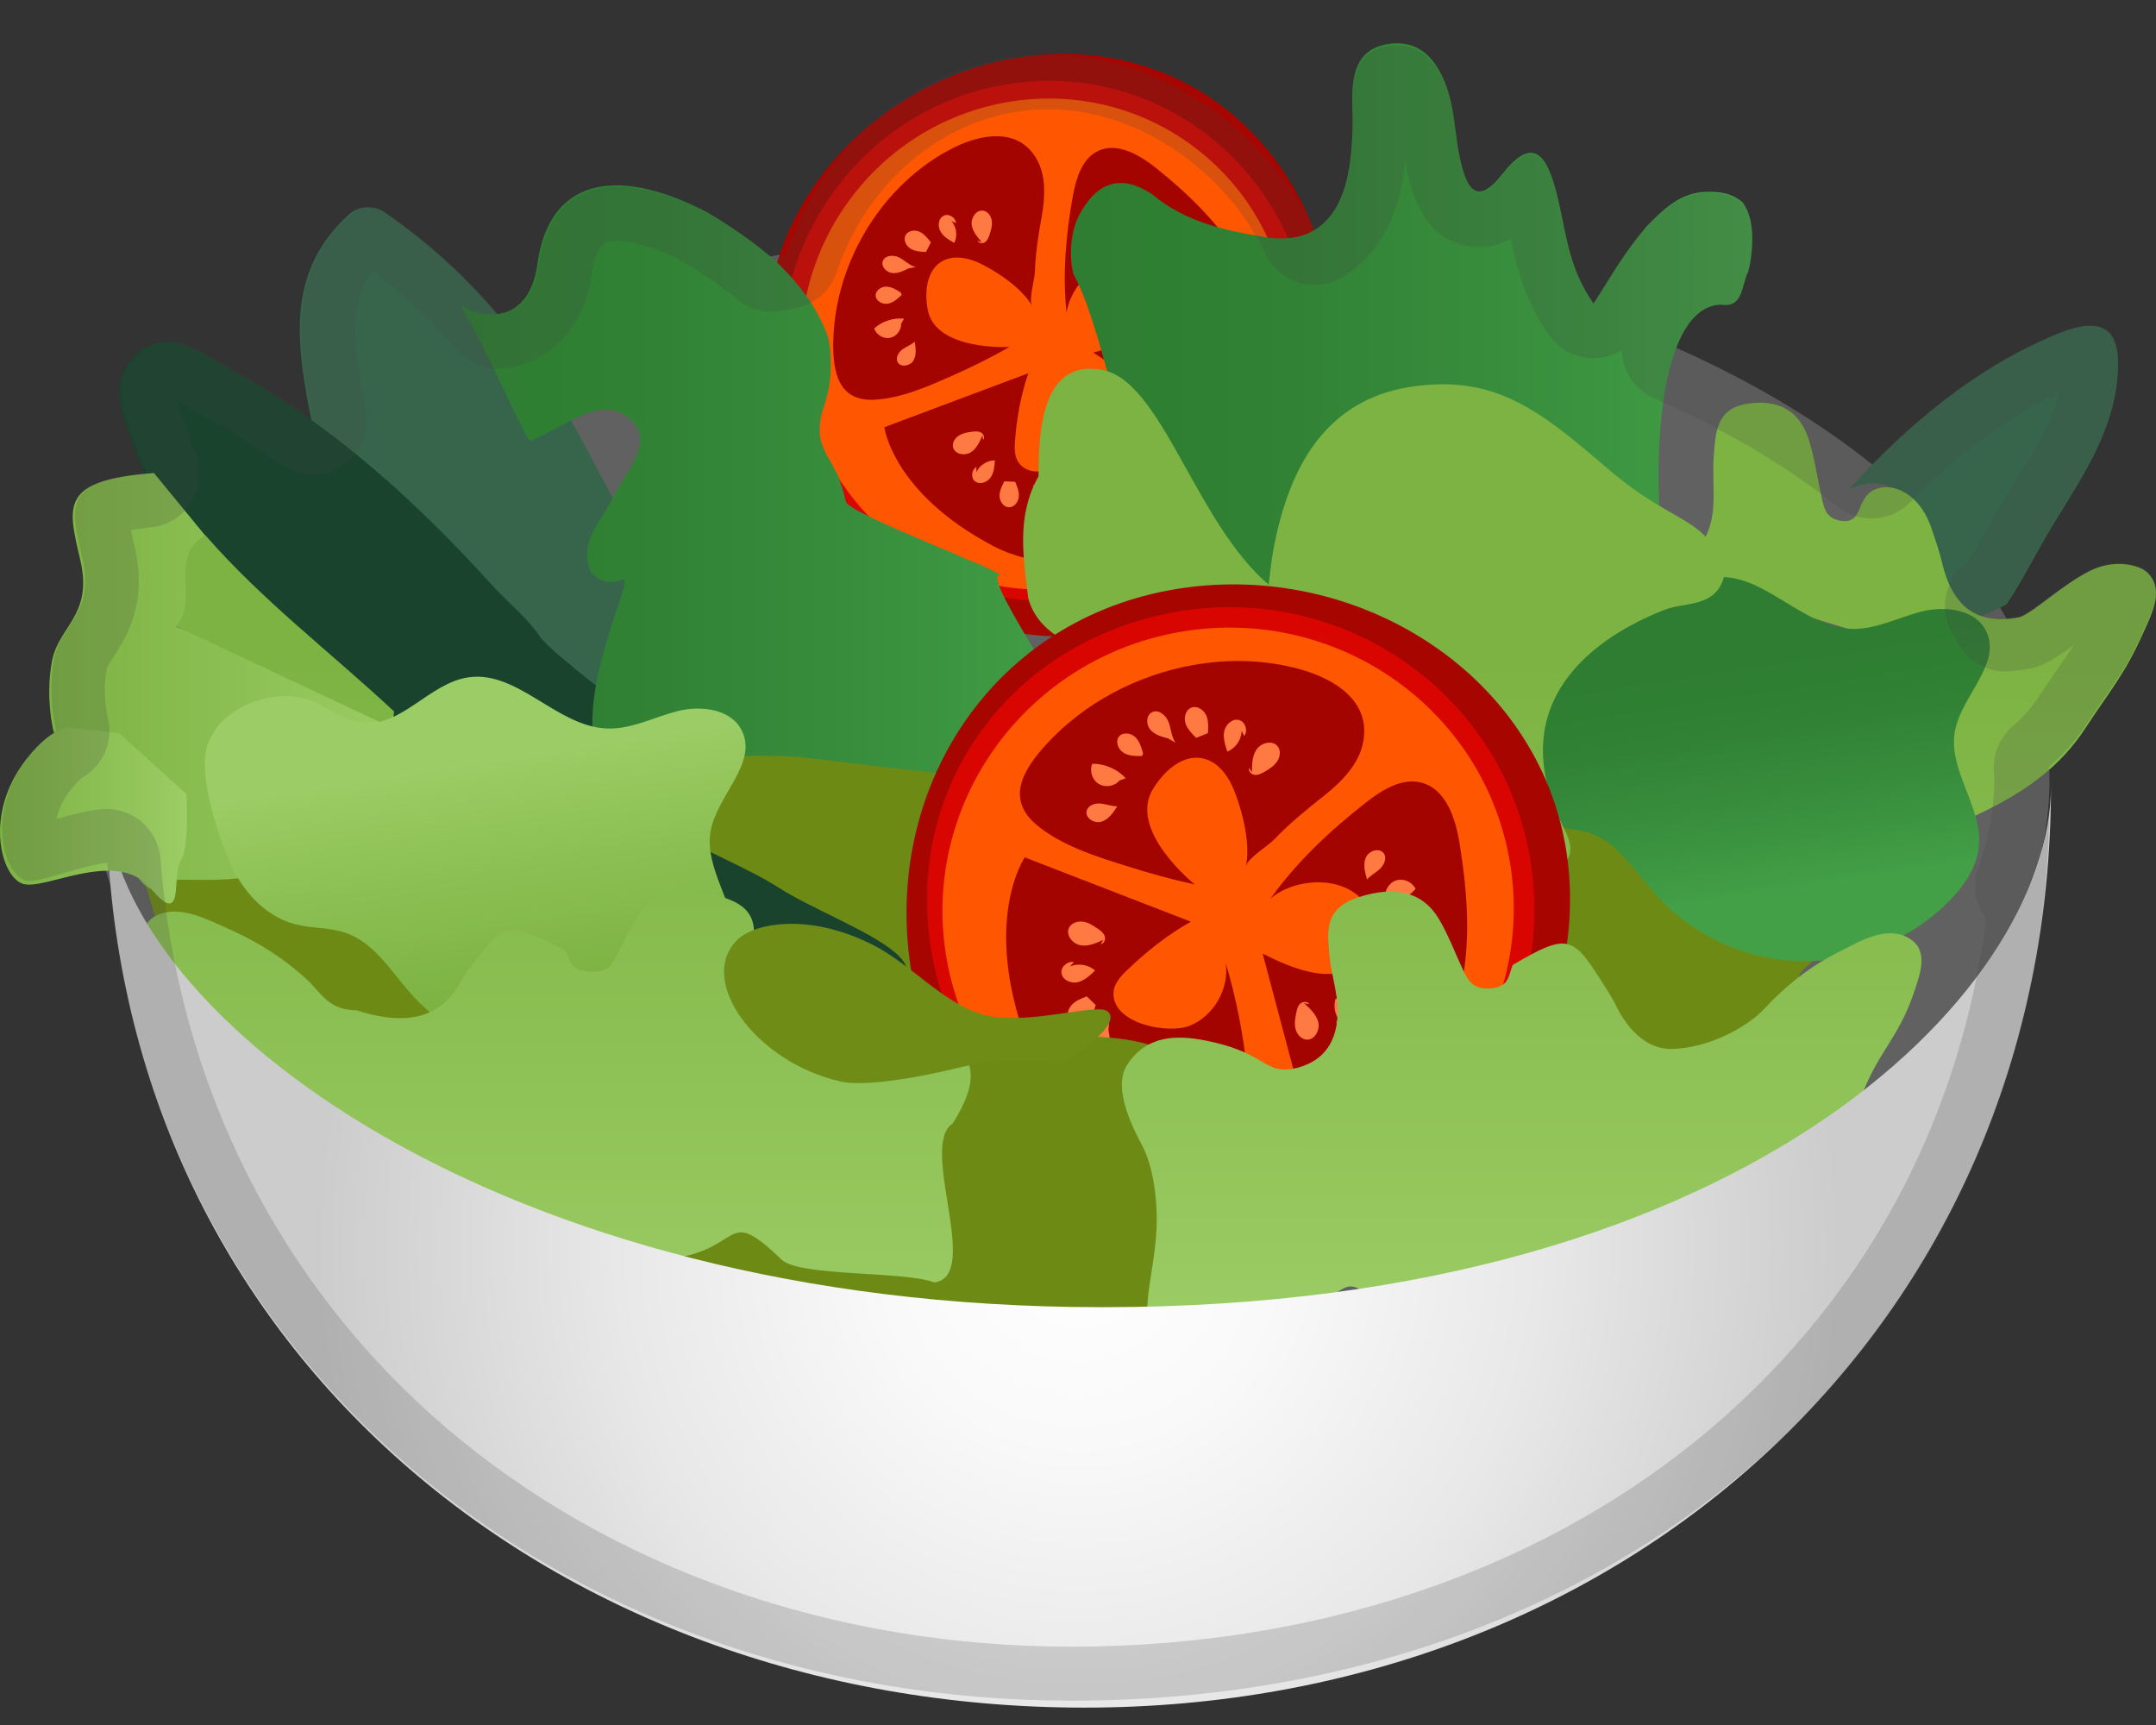 <svg width="50" height="40" viewBox="0 0 50 40" fill="none" xmlns="http://www.w3.org/2000/svg">
<rect x="0" y="0" width="50" height="40" fill="#333333" stroke="none"/>
<path d="M24.841 30.872C37.37 30.872 47.528 25.155 47.528 18.102C47.528 11.049 37.37 5.332 24.841 5.332C12.312 5.332 2.154 11.049 2.154 18.102C2.154 25.155 12.312 30.872 24.841 30.872Z" fill="#616161"/>
<path d="M15.681 14.184C15.655 14.159 15.634 14.129 15.618 14.1C14.954 12.89 14.273 11.688 13.638 10.469C12.542 8.372 11.13 6.448 8.92 4.923C8.68 4.754 8.306 4.775 8.1 4.965C6.84 6.108 6.848 7.461 7.058 8.843C7.298 10.427 7.814 11.961 8.424 13.478C8.495 13.659 10.058 16.819 10.13 16.982C10.344 17.47 10.613 17.02 11.008 17.407C11.714 18.087 11.071 17.092 11.823 17.747C11.941 17.852 12.117 17.898 12.298 17.89C13.647 17.819 14.966 18.104 16.307 18.142C16.441 18.146 16.576 18.113 16.677 18.05C17.294 17.65 16.794 17.134 16.773 16.663C16.571 15.793 16.378 14.919 15.681 14.184V14.184Z" fill="#37654B"/>
<path d="M29.64 12.133C27.417 15.016 23.572 15.793 20.286 13.091C17.512 10.809 16.874 6.897 19.097 4.015C21.32 1.132 25.538 0.3 28.383 2.494C31.228 4.683 31.862 9.251 29.64 12.133V12.133Z" fill="#A60500"/>
<path d="M29.127 11.652C27.055 14.337 23.105 14.669 20.458 12.627C17.811 10.585 17.387 6.971 19.454 4.286C21.521 1.601 25.349 1.08 27.992 3.122C30.636 5.164 31.194 8.967 29.127 11.652V11.652Z" fill="#D90500"/>
<path d="M28.718 11.425C30.648 8.922 30.211 5.35 27.743 3.447C25.274 1.544 21.709 2.03 19.779 4.534C17.849 7.037 18.285 10.609 20.754 12.512C23.222 14.415 26.788 13.929 28.718 11.425Z" fill="#FE5601"/>
<path d="M20.458 4.798C19.761 5.689 19.345 6.806 19.324 7.92C19.311 8.622 19.441 9.307 20.269 9.269C20.908 9.239 21.559 8.945 22.135 8.689C22.568 8.496 23 8.281 23.412 8.046C23.412 8.046 21.681 8.143 21.513 7.172C21.345 6.201 21.912 5.672 22.816 6.151C23.715 6.63 23.933 7.092 23.933 7.092C23.854 6.924 23.996 6.491 24 6.302C24.017 5.857 24.08 5.449 24.16 5.012C24.24 4.558 24.265 4.058 24.026 3.663C23.589 2.941 22.732 3.117 22.101 3.432C21.462 3.756 20.904 4.231 20.458 4.798V4.798Z" fill="#A40400"/>
<path d="M29.014 6.542C28.955 6.399 28.887 6.256 28.816 6.122C28.341 5.252 27.614 4.546 26.845 3.924C26.446 3.6 25.908 3.277 25.45 3.508C25.089 3.689 24.959 4.134 24.883 4.529C24.723 5.411 24.635 6.365 24.736 7.256C24.82 6.58 25.597 5.84 26.316 6.092C26.627 6.201 26.866 6.496 26.904 6.819C27.013 7.676 25.992 8.004 25.354 8.176C26.017 8.613 26.681 9.05 27.349 9.492C27.635 9.681 27.955 9.874 28.291 9.832C28.711 9.782 29.001 9.382 29.144 8.983C29.425 8.202 29.333 7.319 29.014 6.542V6.542Z" fill="#A40400"/>
<path d="M23.03 12.659C24.879 13.634 27.333 12.545 27.623 11.638C27.795 11.096 27.03 10.457 26.694 10.15C26.148 9.65 25.547 9.196 24.916 8.806C25.316 9.138 25.45 9.755 25.219 10.226C25.013 10.646 24.03 11.243 23.635 10.743C23.526 10.604 23.526 10.415 23.538 10.239C23.576 9.705 23.673 9.163 23.849 8.654L20.509 9.906C20.509 9.911 20.702 11.432 23.03 12.659V12.659Z" fill="#A40400"/>
<path d="M22.769 5.616C22.664 5.494 22.551 5.364 22.534 5.204C22.517 5.045 22.643 4.86 22.803 4.885C22.912 4.902 22.984 5.011 23 5.116C23.017 5.226 22.984 5.335 22.95 5.436C22.929 5.503 22.904 5.57 22.849 5.612C22.794 5.654 22.698 5.646 22.668 5.583" fill="#FF7A42"/>
<path d="M22.172 5.174C22.16 5.044 22.004 4.943 21.887 5.002C21.761 5.06 21.74 5.245 21.811 5.367C21.878 5.489 22.009 5.565 22.131 5.632C22.21 5.472 22.185 5.266 22.067 5.128" fill="#FF7A42"/>
<path d="M21.588 5.62C21.513 5.524 21.433 5.423 21.324 5.373C21.21 5.322 21.059 5.347 21 5.457C20.945 5.566 21.013 5.705 21.118 5.768C21.223 5.831 21.353 5.839 21.475 5.843" fill="#FF7A42"/>
<path d="M21.236 6.191C21.093 6.158 20.988 6.04 20.857 5.973C20.727 5.906 20.53 5.914 20.475 6.048C20.425 6.175 20.551 6.313 20.685 6.33C20.82 6.347 20.95 6.284 21.067 6.225" fill="#FF7A42"/>
<path d="M20.891 6.785C20.79 6.718 20.681 6.651 20.559 6.647C20.437 6.642 20.307 6.731 20.307 6.853C20.311 6.979 20.462 7.063 20.588 7.042C20.715 7.021 20.815 6.928 20.912 6.84" fill="#FF7A42"/>
<path d="M20.967 7.389C20.719 7.364 20.458 7.448 20.273 7.616C20.32 7.763 20.483 7.86 20.635 7.835C20.786 7.809 20.904 7.658 20.899 7.507" fill="#FF7A42"/>
<path d="M21.231 7.906C21.151 7.99 21.034 8.028 20.937 8.095C20.84 8.163 20.765 8.289 20.815 8.394C20.883 8.528 21.105 8.49 21.181 8.364C21.256 8.238 21.24 8.074 21.214 7.927" fill="#FF7A42"/>
<path d="M22.782 10.1C22.719 10.247 22.648 10.406 22.509 10.491C22.37 10.575 22.152 10.537 22.105 10.381C22.076 10.276 22.139 10.163 22.232 10.104C22.324 10.045 22.433 10.024 22.542 10.011C22.61 10.003 22.685 9.995 22.748 10.028C22.811 10.062 22.845 10.15 22.799 10.2" fill="#FF7A42"/>
<path d="M22.643 10.827C22.53 10.894 22.509 11.079 22.61 11.159C22.719 11.247 22.891 11.188 22.971 11.075C23.051 10.961 23.064 10.814 23.072 10.676C22.891 10.676 22.719 10.785 22.643 10.949" fill="#FF7A42"/>
<path d="M23.29 11.162C23.236 11.271 23.177 11.385 23.181 11.507C23.185 11.629 23.273 11.759 23.395 11.763C23.517 11.767 23.614 11.645 23.627 11.524C23.639 11.402 23.589 11.284 23.542 11.171" fill="#FF7A42"/>
<path d="M23.963 11.238C23.992 11.381 23.933 11.528 23.929 11.675C23.925 11.822 24.013 11.999 24.16 11.986C24.295 11.978 24.366 11.806 24.324 11.675C24.282 11.545 24.169 11.457 24.064 11.373" fill="#FF7A42"/>
<path d="M24.643 11.298C24.627 11.42 24.614 11.546 24.66 11.655C24.711 11.765 24.845 11.849 24.954 11.794C25.068 11.735 25.076 11.563 25.005 11.458C24.933 11.353 24.807 11.302 24.686 11.252" fill="#FF7A42"/>
<path d="M25.16 10.969C25.244 11.205 25.429 11.402 25.66 11.499C25.774 11.394 25.791 11.205 25.703 11.079C25.614 10.953 25.429 10.911 25.291 10.982" fill="#FF7A42"/>
<path d="M25.513 10.513C25.623 10.55 25.707 10.639 25.812 10.698C25.917 10.756 26.06 10.773 26.131 10.681C26.223 10.563 26.093 10.378 25.946 10.361C25.799 10.345 25.66 10.433 25.538 10.517" fill="#FF7A42"/>
<path d="M26.627 8.365C26.786 8.365 26.959 8.365 27.093 8.458C27.223 8.55 27.278 8.769 27.156 8.87C27.072 8.937 26.942 8.924 26.849 8.865C26.757 8.807 26.698 8.71 26.639 8.617C26.606 8.559 26.568 8.491 26.572 8.424C26.576 8.357 26.648 8.285 26.711 8.306" fill="#FF7A42"/>
<path d="M27.354 8.205C27.459 8.285 27.635 8.23 27.673 8.104C27.711 7.97 27.585 7.835 27.45 7.806C27.312 7.776 27.173 7.827 27.043 7.873C27.11 8.037 27.282 8.154 27.463 8.159" fill="#FF7A42"/>
<path d="M27.404 7.479C27.526 7.487 27.652 7.492 27.765 7.441C27.875 7.391 27.959 7.256 27.917 7.143C27.871 7.029 27.719 6.987 27.606 7.025C27.488 7.063 27.4 7.156 27.316 7.244" fill="#FF7A42"/>
<path d="M27.206 6.831C27.328 6.747 27.484 6.743 27.618 6.688C27.753 6.634 27.879 6.482 27.812 6.352C27.749 6.234 27.564 6.234 27.463 6.323C27.362 6.411 27.324 6.55 27.291 6.68" fill="#FF7A42"/>
<path d="M26.988 6.184C27.106 6.151 27.228 6.113 27.312 6.025C27.396 5.936 27.417 5.777 27.32 5.701C27.223 5.621 27.059 5.68 26.992 5.789C26.925 5.898 26.925 6.033 26.929 6.163" fill="#FF7A42"/>
<path d="M26.484 5.839C26.669 5.671 26.774 5.419 26.77 5.171C26.627 5.112 26.446 5.171 26.366 5.302C26.286 5.432 26.32 5.621 26.438 5.718" fill="#FF7A42"/>
<path d="M25.921 5.702C25.912 5.584 25.959 5.47 25.971 5.357C25.984 5.239 25.942 5.101 25.828 5.071C25.686 5.033 25.568 5.227 25.61 5.37C25.656 5.512 25.791 5.605 25.917 5.681" fill="#FF7A42"/>
<path d="M22.24 22.956C22.093 21.885 13.071 15.573 12.529 14.771C12.247 14.35 11.836 14.018 11.483 13.645C9.701 11.678 7.76 9.884 5.415 8.606C4.738 8.236 3.923 7.543 3.175 8.199C2.411 8.871 2.923 9.8 3.192 10.59C3.625 11.871 4.474 12.926 5.18 14.056C5.138 14.792 5.886 15.031 6.133 15.582C7.373 17.04 11.382 22.981 13.063 23.935C14.348 23.276 21.025 23.75 22.24 22.956V22.956Z" fill="#19432D"/>
<path d="M10.684 7.085C11.336 8.198 12.214 10.253 12.298 10.219C13.117 9.9 13.928 9.127 14.605 9.715C15.214 10.244 14.521 10.904 14.248 11.48C13.975 12.06 13.386 12.572 13.71 13.266C13.89 13.501 14.189 13.543 14.437 13.438C14.853 13.261 12.512 17.497 14.655 18.388C16.462 19.14 21.799 21.384 24.282 20.783C25.412 20.51 24.862 17.232 25.034 17.207C25.454 17.144 22.753 13.396 23.173 13.341C23.438 13.308 19.668 11.917 19.618 11.631C19.563 11.421 19.513 11.211 19.42 11.005C19.29 10.728 19.093 10.471 19.025 10.173C18.996 9.976 19.009 9.782 19.055 9.589C19.16 9.286 19.244 8.98 19.261 8.664C19.273 8.391 19.265 8.122 19.21 7.849C19.168 7.694 19.009 7.303 18.735 6.912C18.454 6.505 18.055 6.097 17.815 5.904C17.202 5.4 16.508 4.975 16.311 4.878C14.248 3.836 12.735 4.173 12.466 6.105C12.306 7.311 11.483 7.513 10.684 7.085V7.085Z" fill="url(#paint0_linear_1029_1517)"/>
<path d="M42.897 11.325C43.771 11.002 44.187 11.346 44.284 12.233C44.322 12.556 44.473 12.863 44.574 13.178C45.015 14.531 45.305 14.653 46.536 14.01C46.918 13.439 47.233 12.796 47.595 12.199C48.234 11.149 48.948 10.128 49.095 8.867C49.238 7.644 48.818 7.287 47.696 7.749C45.809 8.531 44.271 9.825 42.897 11.325V11.325Z" fill="#37654B"/>
<path d="M44.88 19.439C45.208 19.01 47.208 18.649 48.347 16.909C48.96 15.972 49.276 15.644 49.729 14.623C49.927 14.182 50.192 13.644 49.792 13.27C49.612 13.102 49.036 12.947 48.452 13.245C47.797 13.581 47.225 14.152 46.851 14.308C45.788 14.527 45.258 14.001 45.032 13.022C44.973 12.77 44.885 12.522 44.8 12.27C44.439 11.173 43.46 11.077 43.208 11.619C43.086 11.82 43.082 12.131 42.699 12.077C42.355 12.03 42.3 11.791 42.246 11.535C42.149 11.102 42.09 10.656 41.96 10.232C41.746 9.509 41.233 9.245 40.498 9.366C39.8 9.484 39.787 10.039 39.745 10.556C39.712 10.963 39.762 11.379 39.729 11.787C39.67 12.48 39.334 12.972 38.615 13.131C37.464 12.774 38.178 12.615 37.077 12.089C35.43 12.014 35.005 12.648 35.489 14.459C36.052 15.237 36.808 15.783 37.67 16.191C38.258 16.018 38.497 15.468 38.884 15.081C39.758 14.207 39.993 13.657 41.758 14.241C43.443 14.8 44.565 14.846 44.847 16.72C44.939 17.304 44.527 18.926 44.88 19.439V19.439Z" fill="url(#paint1_linear_1029_1517)"/>
<path d="M38.813 14.119C38.233 12.031 38.228 7.119 39.905 7.064C40.439 7.152 40.38 6.606 40.544 6.295C40.611 6.03 40.641 5.757 40.636 5.48C40.628 5.194 40.577 4.925 40.418 4.698C40.161 4.471 39.863 4.438 39.556 4.45C38.981 4.463 38.573 4.85 38.178 5.261C37.619 5.925 37.409 6.345 36.955 7.039C36.35 6.165 36.333 5.404 36.102 4.492C35.871 3.572 35.543 3.148 34.85 4.026C34.232 4.816 34.005 4.358 33.854 3.652C33.749 3.16 33.737 2.631 33.594 2.156C33.371 1.425 32.951 0.9 32.186 1.022C31.472 1.135 31.337 1.715 31.362 2.429C31.379 2.854 31.367 3.286 31.316 3.707C31.157 5.039 30.493 5.69 29.329 5.497C28.421 5.345 27.492 5.156 26.715 4.501C26.017 4.043 25.454 4.194 25.03 4.98C24.967 5.097 24.925 5.224 24.891 5.358C24.82 5.69 24.816 6.022 24.891 6.358C25.706 7.724 26.686 13.598 27.635 14.85C28.24 15.653 28.514 15.565 28.791 14.544C28.879 14.22 29.308 14.17 29.417 13.85C30.27 11.358 32.455 10.573 34.014 12.602C34.329 13.01 34.522 13.565 35.094 13.615C35.993 13.644 36.876 13.775 37.737 14.081C38.086 14.199 38.447 14.388 38.813 14.119V14.119Z" fill="url(#paint2_linear_1029_1517)"/>
<path d="M3.491 23.737C4.81 22.464 2.276 19.691 3.596 18.417C4.054 18.438 7.024 20.392 7.436 20.443C11.495 20.93 16.475 24.166 19.832 23.271C22.845 22.464 19.424 21.464 18.063 20.585C16.702 19.707 13.802 18.922 15.403 17.867C16.29 17.51 17.777 17.447 19.017 17.606C26.711 18.602 35.186 18.812 43.548 19.148C45.326 19.472 44.939 19.917 44.687 20.354C44.426 20.674 44.162 20.997 43.712 21.304C43.057 21.724 42.082 22.119 41.75 22.569C41.603 22.867 41.666 23.161 41.897 23.46C42.426 23.922 42.842 24.388 42.926 24.867C42.998 25.283 42.943 25.695 42.666 26.107C42.258 26.594 41.632 27.061 40.834 27.519C39.187 28.107 38.233 28.838 35.279 29.158C33.01 29.174 31.665 29.603 29.942 29.872C19.715 31.456 11.054 30.611 9.722 27.67C8.894 25.825 7.453 23.086 3.491 23.737V23.737Z" fill="#6D8B14"/>
<path d="M36.065 13.935C36.472 14.095 36.829 14.401 37.266 14.452C38.166 14.548 38.817 13.532 39.708 13.397C40.859 13.221 41.767 14.54 42.935 14.582C43.498 14.603 44.023 14.317 44.569 14.179C45.116 14.044 45.817 14.128 46.061 14.637C46.427 15.389 45.494 16.124 45.338 16.948C45.166 17.851 45.977 18.704 45.893 19.62C45.847 20.12 45.536 20.561 45.183 20.915C44.284 21.814 43.006 22.322 41.737 22.288C40.468 22.255 39.22 21.675 38.376 20.721C37.922 20.209 37.539 19.561 36.897 19.33C36.514 19.192 36.09 19.221 35.695 19.12C34.993 18.935 34.459 18.33 34.174 17.662C33.905 17.032 33.455 15.691 33.657 15.002C33.926 14.078 35.233 13.603 36.065 13.935V13.935Z" fill="url(#paint3_linear_1029_1517)"/>
<path d="M1.209 15.314C0.974 16.52 1.402 17.961 1.806 17.789C2.154 17.637 3.188 21.377 3.738 20.474C3.869 20.259 5.747 20.642 6.386 20.045C6.89 19.57 6.197 18.188 6.205 17.469C6.213 17.032 9.894 17.642 9.281 16.94C8.865 16.461 4.075 14.528 4.079 14.528C4.932 14.028 4.482 13.103 4.76 12.418C4.365 11.935 3.965 11.452 3.57 10.969C1.364 11.137 1.574 11.733 1.864 12.998C2.159 14.259 1.369 14.515 1.209 15.314V15.314Z" fill="url(#paint4_linear_1029_1517)"/>
<path d="M9.104 16.883C9.117 16.753 9.125 16.627 9.138 16.497C7.68 15.135 6.079 13.925 4.764 12.412C3.886 12.904 4.633 13.925 4.083 14.521C5.755 15.307 7.428 16.093 9.104 16.883V16.883Z" fill="url(#paint5_linear_1029_1517)"/>
<path d="M25.564 8.578C24.181 8.322 24.085 9.927 24.085 11.045C23.572 11.948 23.727 12.91 23.845 13.864C23.942 14.242 24.181 14.524 24.492 14.738C25.774 15.621 26.665 16.852 27.543 18.1C29.69 18.104 34.106 20.05 36.258 20.05C36.552 19.747 36.38 19.436 36.241 19.15C34.926 16.491 36.665 14.902 38.598 14.142C39.082 13.952 39.767 14.095 39.977 13.394C39.724 11.973 38.901 12.251 37.321 10.898C35.749 9.549 34.737 8.721 32.871 8.948C30.947 9.179 29.909 10.549 29.509 12.873C29.48 13.049 29.463 13.23 29.421 13.557C27.719 12.112 26.946 8.834 25.564 8.578V8.578Z" fill="url(#paint6_linear_1029_1517)"/>
<path d="M29.938 28.834C25.795 29.612 21.874 27.313 21.122 22.448C20.488 18.338 22.95 14.468 27.097 13.691C31.245 12.913 35.526 15.451 36.291 19.54C37.056 23.628 34.085 28.061 29.938 28.834V28.834Z" fill="#A60500"/>
<path d="M29.862 28.029C26.005 28.752 22.336 25.991 21.622 22.184C20.908 18.381 23.332 14.927 27.19 14.204C31.047 13.482 34.753 15.982 35.464 19.785C36.174 23.588 33.724 27.306 29.862 28.029V28.029Z" fill="#D90500"/>
<path d="M29.684 27.514C33.281 26.841 35.659 23.419 34.995 19.872C34.331 16.326 30.876 13.996 27.279 14.669C23.682 15.343 21.304 18.764 21.968 22.311C22.632 25.858 26.087 28.188 29.684 27.514Z" fill="#FE5601"/>
<path d="M27.665 15.422C26.375 15.653 25.152 16.296 24.278 17.246C23.727 17.843 23.311 18.532 24.055 19.141C24.631 19.612 25.417 19.86 26.114 20.078C26.639 20.246 27.173 20.393 27.711 20.511C27.711 20.511 26.139 19.255 26.744 18.288C27.349 17.322 28.249 17.301 28.652 18.41C29.06 19.519 28.892 20.087 28.892 20.087C28.955 19.881 29.409 19.616 29.56 19.456C29.917 19.082 30.287 18.784 30.69 18.465C31.11 18.133 31.518 17.725 31.615 17.2C31.795 16.238 30.917 15.729 30.136 15.515C29.337 15.296 28.488 15.275 27.665 15.422V15.422Z" fill="#A40400"/>
<path d="M33.707 23.525C33.766 23.357 33.816 23.184 33.858 23.008C34.123 21.89 34.035 20.722 33.854 19.587C33.762 18.999 33.547 18.306 32.972 18.15C32.518 18.028 32.064 18.31 31.694 18.596C30.875 19.234 30.064 19.991 29.463 20.84C30.06 20.319 31.299 20.281 31.724 21.054C31.909 21.386 31.888 21.823 31.669 22.138C31.102 22.962 29.967 22.457 29.282 22.113C29.518 23.004 29.757 23.894 29.992 24.785C30.093 25.168 30.219 25.584 30.543 25.806C30.946 26.084 31.501 25.962 31.934 25.731C32.783 25.277 33.383 24.445 33.707 23.525V23.525Z" fill="#A40400"/>
<path d="M23.824 24.196C24.673 26.461 27.627 27.415 28.581 26.856C29.148 26.524 28.98 25.381 28.925 24.856C28.837 24.003 28.669 23.146 28.425 22.326C28.513 22.923 28.152 23.558 27.593 23.785C27.093 23.986 25.782 23.742 25.824 23.011C25.837 22.81 25.984 22.646 26.131 22.503C26.576 22.074 27.076 21.675 27.618 21.373L23.765 19.881C23.765 19.881 22.757 21.343 23.824 24.196Z" fill="#A40400"/>
<path d="M29.034 17.907C29.034 17.723 29.039 17.521 29.148 17.37C29.257 17.218 29.509 17.16 29.627 17.302C29.707 17.399 29.69 17.55 29.619 17.655C29.547 17.76 29.438 17.832 29.328 17.895C29.257 17.937 29.181 17.975 29.102 17.97C29.022 17.962 28.942 17.882 28.967 17.807" fill="#FF7A42"/>
<path d="M28.854 17.068C28.946 16.946 28.883 16.74 28.74 16.698C28.585 16.652 28.425 16.795 28.392 16.955C28.358 17.114 28.413 17.274 28.463 17.429C28.656 17.35 28.791 17.152 28.795 16.946" fill="#FF7A42"/>
<path d="M28.013 17C28.022 16.857 28.03 16.71 27.971 16.584C27.913 16.458 27.761 16.357 27.631 16.408C27.497 16.458 27.45 16.635 27.492 16.769C27.534 16.904 27.639 17.009 27.74 17.11" fill="#FF7A42"/>
<path d="M27.261 17.223C27.165 17.084 27.16 16.899 27.101 16.744C27.038 16.584 26.866 16.437 26.715 16.517C26.576 16.588 26.576 16.802 26.677 16.92C26.778 17.038 26.938 17.084 27.089 17.122" fill="#FF7A42"/>
<path d="M26.509 17.467C26.471 17.332 26.429 17.189 26.328 17.093C26.227 16.996 26.043 16.971 25.954 17.076C25.858 17.189 25.929 17.378 26.055 17.454C26.181 17.534 26.337 17.534 26.488 17.53" fill="#FF7A42"/>
<path d="M26.106 18.047C25.912 17.833 25.622 17.707 25.332 17.711C25.261 17.875 25.328 18.085 25.48 18.177C25.631 18.27 25.849 18.236 25.963 18.098" fill="#FF7A42"/>
<path d="M25.938 18.697C25.803 18.705 25.673 18.651 25.538 18.634C25.404 18.617 25.24 18.668 25.202 18.798C25.156 18.966 25.379 19.105 25.543 19.054C25.706 19.004 25.816 18.848 25.908 18.701" fill="#FF7A42"/>
<path d="M25.589 21.793C25.421 21.872 25.236 21.952 25.055 21.919C24.875 21.885 24.711 21.683 24.79 21.515C24.845 21.402 24.988 21.356 25.114 21.372C25.24 21.389 25.349 21.461 25.454 21.532C25.522 21.578 25.589 21.629 25.618 21.704C25.648 21.78 25.606 21.885 25.526 21.893" fill="#FF7A42"/>
<path d="M24.904 22.309C24.757 22.279 24.593 22.422 24.618 22.569C24.643 22.729 24.841 22.813 24.996 22.775C25.152 22.737 25.278 22.619 25.396 22.506C25.244 22.367 25.005 22.33 24.816 22.409" fill="#FF7A42"/>
<path d="M25.202 23.104C25.072 23.154 24.933 23.209 24.841 23.318C24.748 23.427 24.727 23.604 24.828 23.704C24.929 23.801 25.11 23.772 25.215 23.675C25.32 23.578 25.37 23.44 25.412 23.305" fill="#FF7A42"/>
<path d="M25.723 23.688C25.639 23.835 25.475 23.914 25.358 24.041C25.24 24.162 25.181 24.385 25.316 24.49C25.438 24.587 25.635 24.49 25.698 24.347C25.761 24.204 25.736 24.041 25.706 23.885" fill="#FF7A42"/>
<path d="M26.27 24.258C26.165 24.351 26.051 24.448 26.009 24.582C25.967 24.716 26.022 24.893 26.156 24.927C26.299 24.964 26.438 24.822 26.454 24.674C26.471 24.527 26.404 24.384 26.337 24.25" fill="#FF7A42"/>
<path d="M26.967 24.377C26.858 24.646 26.866 24.957 26.992 25.217C27.169 25.213 27.333 25.062 27.354 24.885C27.375 24.709 27.249 24.528 27.076 24.482" fill="#FF7A42"/>
<path d="M27.627 24.25C27.694 24.368 27.698 24.511 27.74 24.641C27.782 24.771 27.9 24.897 28.03 24.872C28.202 24.843 28.232 24.582 28.114 24.456C27.997 24.326 27.812 24.296 27.639 24.275" fill="#FF7A42"/>
<path d="M30.241 23.263C30.379 23.385 30.526 23.523 30.573 23.704C30.614 23.885 30.493 24.116 30.308 24.108C30.182 24.103 30.081 23.99 30.047 23.868C30.014 23.746 30.035 23.616 30.06 23.494C30.077 23.414 30.093 23.33 30.152 23.276C30.211 23.221 30.32 23.212 30.362 23.284" fill="#FF7A42"/>
<path d="M30.988 23.684C31.018 23.831 31.215 23.923 31.341 23.843C31.476 23.755 31.476 23.541 31.379 23.411C31.283 23.28 31.127 23.213 30.976 23.154C30.909 23.352 30.968 23.583 31.119 23.722" fill="#FF7A42"/>
<path d="M31.598 23.094C31.699 23.195 31.804 23.3 31.938 23.338C32.073 23.376 32.249 23.33 32.295 23.195C32.346 23.061 32.245 22.909 32.115 22.855C31.984 22.796 31.837 22.808 31.694 22.821" fill="#FF7A42"/>
<path d="M31.926 22.384C32.094 22.405 32.232 22.523 32.392 22.578C32.552 22.637 32.779 22.603 32.821 22.435C32.858 22.284 32.695 22.145 32.539 22.141C32.384 22.141 32.245 22.229 32.115 22.317" fill="#FF7A42"/>
<path d="M32.236 21.653C32.363 21.716 32.497 21.775 32.636 21.762C32.774 21.75 32.917 21.628 32.896 21.489C32.875 21.342 32.686 21.271 32.547 21.313C32.409 21.355 32.304 21.477 32.207 21.586" fill="#FF7A42"/>
<path d="M32.064 20.969C32.354 20.965 32.64 20.83 32.829 20.612C32.753 20.452 32.551 20.36 32.383 20.414C32.215 20.465 32.098 20.654 32.127 20.83" fill="#FF7A42"/>
<path d="M31.686 20.414C31.77 20.305 31.896 20.246 31.997 20.153C32.098 20.061 32.169 19.905 32.094 19.792C31.997 19.649 31.749 19.72 31.678 19.88C31.606 20.035 31.652 20.22 31.703 20.389" fill="#FF7A42"/>
<path d="M26.249 33.55C26.69 37.744 20.198 38.862 17.475 37.278C14.752 35.693 13.756 31.105 16.387 27.806C19.139 24.361 25.824 23.234 27.383 24.6C30.404 27.243 25.551 26.949 26.249 33.55Z" fill="#6D8B14"/>
<path d="M7.209 16.245C7.617 16.405 7.974 16.712 8.411 16.762C9.31 16.859 9.962 15.842 10.852 15.708C12.004 15.531 12.912 16.851 14.08 16.893C14.643 16.914 15.168 16.628 15.714 16.489C16.261 16.351 16.962 16.439 17.206 16.947C17.572 17.699 16.639 18.435 16.483 19.258C16.311 20.162 17.122 21.015 17.038 21.931C16.992 22.431 16.681 22.872 16.328 23.225C15.428 24.124 14.151 24.633 12.882 24.599C11.613 24.566 10.365 23.986 9.52 23.032C9.067 22.519 8.684 21.872 8.041 21.641C7.659 21.502 7.235 21.532 6.84 21.431C6.138 21.246 5.604 20.641 5.318 19.973C5.05 19.342 4.6 18.002 4.802 17.313C5.075 16.388 6.377 15.914 7.209 16.245V16.245Z" fill="url(#paint7_linear_1029_1517)"/>
<path d="M46.204 25.478C45.28 25.327 44.599 25.747 43.88 25.995C43.225 26.218 42.931 26.113 43.141 25.503C43.511 24.436 44.019 24.1 44.38 23.033C44.536 22.57 44.758 21.999 44.225 21.73C43.716 21.474 43.137 21.822 42.62 22.087C41.939 22.432 41.401 22.873 40.918 23.39C40.514 23.823 39.641 24.293 38.8 24.323C38.098 24.348 37.674 23.722 37.477 23.318C37.363 23.087 37.216 22.873 37.077 22.654C36.464 21.688 36.296 21.663 35.086 22.373C34.976 22.591 35.027 22.886 34.565 22.919C34.148 22.948 34.048 22.73 33.934 22.499C33.745 22.104 33.598 21.696 33.375 21.318C32.997 20.675 32.35 20.532 31.505 20.805C30.707 21.066 30.787 21.6 30.825 22.1C30.854 22.495 30.984 22.881 31.014 23.276C31.064 23.949 30.85 24.634 29.934 24.793C29.291 24.873 29.329 24.394 27.942 24.125C27.287 23.999 26.585 23.999 26.135 24.701C25.787 25.247 26.308 26.222 26.48 26.545C26.774 27.092 26.841 27.924 26.824 28.432C26.782 29.684 26.249 30.878 27.018 31.025C27.682 30.739 30.052 30.983 30.447 30.533C31.804 28.97 31.199 30.479 33.375 30.659C35.459 30.836 36.136 28.411 36.791 30.138C36.997 30.676 37.884 29.058 38.388 29.474C39.456 27.848 41.809 28.046 43.267 27.495" fill="url(#paint8_linear_1029_1517)"/>
<path d="M9.92 28.045C8.772 26.612 3.965 23.255 3.562 22.322C3.385 21.918 3.142 21.422 3.684 21.204C4.201 20.998 4.806 21.317 5.348 21.561C6.058 21.88 6.638 22.267 7.142 22.738C7.44 23.015 7.617 23.427 8.272 23.427C9.537 23.839 10.26 23.528 10.676 22.78C10.785 22.586 10.932 22.401 11.067 22.221C11.668 21.406 11.84 21.393 13.105 22.04C13.227 22.233 13.18 22.485 13.655 22.528C14.084 22.565 14.185 22.381 14.29 22.183C14.47 21.851 14.609 21.502 14.828 21.183C15.197 20.641 15.861 20.536 16.735 20.796C17.567 21.044 17.5 21.502 17.479 21.931C17.462 22.271 17.34 22.599 17.319 22.939C17.286 23.519 17.626 23.99 18.479 24.28C19.933 24.242 19.088 23.956 20.509 23.767C22.526 24.066 22.95 24.679 22.097 26.049C21.294 26.561 22.778 29.595 21.668 29.738C20.979 29.469 18.546 29.608 18.126 29.209C16.681 27.822 17.353 29.137 15.117 29.226C12.979 29.31 12.21 27.204 11.584 28.671C11.39 29.125 10.428 27.704 9.92 28.045V28.045Z" fill="url(#paint9_linear_1029_1517)"/>
<path d="M17.118 21.776C16.13 22.705 17.513 24.638 19.513 25.083C19.988 25.188 21.118 25.033 22.223 24.76C23.269 24.499 24.496 24.596 24.576 24.659C24.639 24.705 26.131 23.726 25.665 23.44C25.383 23.268 23.769 23.797 22.803 23.528C21.874 23.272 21.131 22.356 20.227 21.902C18.748 21.159 17.508 21.411 17.118 21.776V21.776Z" fill="#6E8C16"/>
<path d="M24.866 30.306C11.054 30.092 2.465 23.276 2.465 18.444C2.465 30.974 12.621 39.597 25.152 39.597C37.682 39.597 47.565 30.747 47.565 18.217C47.565 23.045 40.262 30.546 24.866 30.306V30.306Z" fill="url(#paint10_radial_1029_1517)"/>
<path d="M1.734 16.884C1.734 16.884 1.301 16.712 0.6 17.619C-0.375 18.884 0.02 20.305 0.515 20.489C1.011 20.679 2.696 19.649 3.499 20.603C4.301 21.557 3.974 20.275 4.188 19.968C4.402 19.662 4.322 18.414 4.322 18.414L2.768 17.006L1.734 16.884Z" fill="url(#paint11_linear_1029_1517)"/>
<path opacity="0.2" d="M24.311 2.534C24.379 2.534 24.446 2.534 24.509 2.538C26.484 2.622 28.429 3.971 29.354 5.895C29.505 6.211 29.782 6.45 30.119 6.551C30.236 6.589 30.362 6.606 30.484 6.606C30.707 6.606 30.925 6.547 31.123 6.433C31.682 6.106 32.388 5.395 32.568 3.891C32.577 3.836 32.581 3.782 32.585 3.723C32.598 3.799 32.61 3.874 32.627 3.95C32.879 5.131 33.442 5.727 34.308 5.727C34.585 5.727 34.833 5.652 35.039 5.542C35.178 6.206 35.354 6.954 35.922 7.769C36.157 8.106 36.539 8.307 36.951 8.307H36.968C37.195 8.303 37.417 8.24 37.607 8.122C37.623 8.589 37.901 9.03 38.355 9.232C39.998 9.955 41.43 10.803 42.62 11.749C42.851 11.934 43.128 12.022 43.401 12.022C43.729 12.022 44.053 11.896 44.296 11.648C45.443 10.484 46.582 9.648 47.763 9.097C47.591 9.782 47.191 10.425 46.738 11.156C46.662 11.278 46.586 11.404 46.511 11.526C46.351 11.791 46.2 12.056 46.057 12.312C45.914 12.564 45.779 12.808 45.637 13.035C45.406 13.198 45.237 13.434 45.158 13.703C45.057 14.039 45.103 14.396 45.279 14.699L45.33 14.783C45.355 14.829 45.385 14.871 45.41 14.917C45.632 15.32 46.053 15.568 46.511 15.568C46.536 15.568 46.565 15.568 46.59 15.564C46.771 15.552 46.931 15.531 47.086 15.501C47.162 15.484 47.238 15.463 47.309 15.434C47.582 15.32 47.834 15.148 48.095 14.955C47.986 15.127 47.868 15.3 47.725 15.501C47.591 15.694 47.444 15.909 47.275 16.165C47.116 16.409 46.918 16.631 46.67 16.846C46.385 17.094 46.225 17.459 46.237 17.837C46.237 17.88 46.242 17.926 46.246 17.968C46.246 17.993 46.25 18.014 46.25 18.039C46.25 18.733 46.124 19.434 45.88 20.123C45.733 20.539 45.813 20.985 46.065 21.308C45.473 25.788 43.468 29.675 40.187 32.675C36.296 36.225 30.85 38.184 24.845 38.184C19.32 38.184 14.164 36.373 10.327 33.091C6.466 29.784 4.117 25.103 3.722 19.918C3.696 19.577 3.533 19.266 3.272 19.048C3.045 18.859 2.759 18.758 2.469 18.758C2.423 18.758 2.381 18.762 2.335 18.766C1.982 18.804 1.633 18.896 1.314 18.989C1.352 18.8 1.44 18.573 1.625 18.333C1.81 18.094 1.915 18.031 1.919 18.027C2.394 17.745 2.633 17.19 2.503 16.652C2.419 16.295 2.406 15.858 2.474 15.518C2.482 15.463 2.562 15.346 2.637 15.228C2.932 14.77 3.427 14.001 3.125 12.686L3.1 12.577C3.079 12.488 3.053 12.387 3.037 12.291C3.15 12.27 3.301 12.249 3.499 12.228C3.894 12.19 4.251 11.963 4.453 11.623C4.659 11.282 4.688 10.862 4.533 10.492C4.491 10.396 4.449 10.287 4.411 10.181C4.369 10.055 4.322 9.929 4.272 9.799C4.217 9.656 4.142 9.45 4.096 9.291C4.222 9.358 4.369 9.442 4.474 9.505C4.6 9.581 4.726 9.656 4.844 9.719C5.402 10.022 5.953 10.366 6.529 10.774C6.747 10.929 6.999 11.005 7.255 11.005C7.495 11.005 7.739 10.938 7.949 10.795C8.382 10.509 8.596 9.988 8.482 9.48C8.415 9.165 8.365 8.9 8.327 8.656C8.151 7.501 8.226 6.828 8.642 6.278C9.352 6.807 9.995 7.412 10.596 8.114C10.836 8.396 11.184 8.551 11.55 8.551C11.592 8.551 11.634 8.547 11.68 8.543C12.537 8.454 13.529 7.82 13.739 6.303C13.84 5.593 14.071 5.589 14.315 5.589H14.319C14.533 5.589 15.004 5.647 15.773 6.03C15.886 6.089 16.483 6.446 17.025 6.883C17.042 6.9 17.059 6.912 17.071 6.925C17.302 7.122 17.592 7.227 17.887 7.227C17.962 7.227 18.034 7.219 18.109 7.206L18.21 7.19C18.282 7.177 18.353 7.164 18.424 7.152C18.882 7.072 19.256 6.753 19.404 6.311C20.164 4.051 22.131 2.534 24.311 2.534M39.355 5.891V5.9C39.35 5.9 39.346 5.904 39.342 5.904C39.342 5.9 39.346 5.895 39.355 5.891ZM32.409 1.055C32.342 1.055 32.27 1.059 32.194 1.071C31.48 1.185 31.346 1.761 31.371 2.467C31.388 2.887 31.375 3.315 31.325 3.731C31.228 4.526 30.946 5.072 30.488 5.345C29.4 3.084 27.093 1.382 24.564 1.277C24.48 1.273 24.395 1.273 24.311 1.273C21.496 1.273 19.101 3.269 18.218 5.908C18.109 5.925 18.004 5.946 17.895 5.967C17.878 5.954 17.861 5.933 17.845 5.925C17.231 5.425 16.542 5.005 16.344 4.904C15.588 4.526 14.903 4.328 14.328 4.328C13.34 4.328 12.672 4.908 12.504 6.122C12.399 6.887 12.021 7.24 11.558 7.286C10.827 6.433 9.983 5.643 8.957 4.942C8.848 4.866 8.709 4.828 8.575 4.828C8.411 4.828 8.251 4.883 8.138 4.984C6.877 6.118 6.886 7.463 7.096 8.837C7.142 9.139 7.201 9.442 7.268 9.74C6.688 9.328 6.087 8.946 5.457 8.601C4.982 8.345 4.44 7.929 3.902 7.929C3.671 7.929 3.444 8.005 3.222 8.198C2.457 8.866 2.969 9.786 3.238 10.572C3.285 10.707 3.335 10.837 3.39 10.967C1.436 11.156 1.637 11.753 1.915 12.959C2.205 14.215 1.415 14.467 1.259 15.266C1.146 15.837 1.188 16.459 1.301 16.938C1.125 17.043 0.906 17.228 0.65 17.556C-0.321 18.812 0.07 20.22 0.566 20.409C0.6 20.422 0.637 20.426 0.688 20.426C1.066 20.426 1.869 20.073 2.486 20.006C3.369 31.519 12.924 39.436 24.862 39.436C37.817 39.436 47.528 30.872 47.528 18.43C47.528 19.098 47.376 19.812 47.082 20.544C47.372 19.733 47.528 18.896 47.528 18.035C47.528 17.951 47.519 17.871 47.515 17.787C47.813 17.527 48.099 17.22 48.347 16.85C48.956 15.921 49.276 15.594 49.729 14.581C49.927 14.14 50.192 13.606 49.792 13.236C49.687 13.14 49.444 13.043 49.141 13.043C48.931 13.043 48.691 13.089 48.452 13.211C47.797 13.543 47.225 14.11 46.851 14.266C46.738 14.291 46.628 14.299 46.528 14.308C46.481 14.224 46.427 14.136 46.376 14.052C46.431 14.026 46.481 14.001 46.536 13.972C46.918 13.404 47.229 12.766 47.595 12.173C48.233 11.131 48.948 10.118 49.095 8.866C49.196 7.992 49.011 7.564 48.477 7.564C48.271 7.564 48.011 7.627 47.696 7.757C46.04 8.433 44.653 9.505 43.414 10.761C42.141 9.749 40.611 8.841 38.871 8.076C39.102 7.475 39.439 7.085 39.905 7.072C39.943 7.08 39.981 7.08 40.014 7.08C40.43 7.08 40.392 6.593 40.544 6.307C40.611 6.042 40.64 5.774 40.636 5.496C40.628 5.215 40.577 4.946 40.418 4.719C40.191 4.517 39.93 4.471 39.657 4.471H39.556C38.981 4.484 38.573 4.866 38.178 5.278C37.619 5.937 37.409 6.353 36.955 7.043C36.35 6.173 36.333 5.416 36.102 4.513C35.959 3.95 35.779 3.572 35.501 3.572C35.329 3.572 35.119 3.715 34.854 4.051C34.623 4.341 34.447 4.463 34.312 4.463C34.081 4.463 33.955 4.118 33.863 3.677C33.758 3.185 33.745 2.664 33.602 2.193C33.4 1.546 33.039 1.055 32.409 1.055Z" fill="#424242"/>
<defs>
<linearGradient id="paint0_linear_1029_1517" x1="10.684" y1="12.595" x2="25.08" y2="12.595" gradientUnits="userSpaceOnUse">
<stop offset="0.003" stop-color="#2E7D32"/>
<stop offset="0.327" stop-color="#318235"/>
<stop offset="0.722" stop-color="#3A913E"/>
<stop offset="0.999" stop-color="#43A047"/>
</linearGradient>
<linearGradient id="paint1_linear_1029_1517" x1="42.653" y1="15.263" x2="42.653" y2="31.255" gradientUnits="userSpaceOnUse">
<stop stop-color="#7CB342"/>
<stop offset="0.632" stop-color="#8FC257"/>
<stop offset="0.985" stop-color="#9CCC65"/>
</linearGradient>
<linearGradient id="paint2_linear_1029_1517" x1="24.84" y1="8.193" x2="40.641" y2="8.193" gradientUnits="userSpaceOnUse">
<stop offset="0.003" stop-color="#2E7D32"/>
<stop offset="0.327" stop-color="#318235"/>
<stop offset="0.722" stop-color="#3A913E"/>
<stop offset="0.999" stop-color="#43A047"/>
</linearGradient>
<linearGradient id="paint3_linear_1029_1517" x1="39.88" y1="15.293" x2="40.72" y2="20.756" gradientUnits="userSpaceOnUse">
<stop offset="0.003" stop-color="#2E7D32"/>
<stop offset="0.327" stop-color="#318235"/>
<stop offset="0.722" stop-color="#3A913E"/>
<stop offset="0.999" stop-color="#43A047"/>
</linearGradient>
<linearGradient id="paint4_linear_1029_1517" x1="1.142" y1="15.789" x2="9.351" y2="15.789" gradientUnits="userSpaceOnUse">
<stop stop-color="#7CB342"/>
<stop offset="0.632" stop-color="#8FC257"/>
<stop offset="0.985" stop-color="#9CCC65"/>
</linearGradient>
<linearGradient id="paint5_linear_1029_1517" x1="6.607" y1="15.262" x2="6.607" y2="31.254" gradientUnits="userSpaceOnUse">
<stop stop-color="#7CB342"/>
<stop offset="0.632" stop-color="#8FC257"/>
<stop offset="0.985" stop-color="#9CCC65"/>
</linearGradient>
<linearGradient id="paint6_linear_1029_1517" x1="31.851" y1="15.264" x2="31.851" y2="31.256" gradientUnits="userSpaceOnUse">
<stop stop-color="#7CB342"/>
<stop offset="0.632" stop-color="#8FC257"/>
<stop offset="0.985" stop-color="#9CCC65"/>
</linearGradient>
<linearGradient id="paint7_linear_1029_1517" x1="11.026" y1="17.604" x2="11.866" y2="23.067" gradientUnits="userSpaceOnUse">
<stop offset="0.015" stop-color="#9CCC65"/>
<stop offset="0.368" stop-color="#8FC257"/>
<stop offset="1" stop-color="#7CB342"/>
</linearGradient>
<linearGradient id="paint8_linear_1029_1517" x1="36.107" y1="15.479" x2="36.104" y2="30.963" gradientUnits="userSpaceOnUse">
<stop stop-color="#7CB342"/>
<stop offset="0.632" stop-color="#8FC257"/>
<stop offset="0.985" stop-color="#9CCC65"/>
</linearGradient>
<linearGradient id="paint9_linear_1029_1517" x1="12.93" y1="15.263" x2="12.93" y2="31.255" gradientUnits="userSpaceOnUse">
<stop stop-color="#7CB342"/>
<stop offset="0.632" stop-color="#8FC257"/>
<stop offset="0.985" stop-color="#9CCC65"/>
</linearGradient>
<radialGradient id="paint10_radial_1029_1517" cx="0" cy="0" r="1" gradientUnits="userSpaceOnUse" gradientTransform="translate(25.013 28.907) scale(17.646)">
<stop stop-color="white"/>
<stop offset="0.258" stop-color="#F9F9F9"/>
<stop offset="0.604" stop-color="#E8E8E8"/>
<stop offset="0.998" stop-color="#CCCCCC"/>
<stop offset="1" stop-color="#CCCCCC"/>
</radialGradient>
<linearGradient id="paint11_linear_1029_1517" x1="0.001" y1="18.911" x2="4.337" y2="18.911" gradientUnits="userSpaceOnUse">
<stop stop-color="#7CB342"/>
<stop offset="0.632" stop-color="#8FC257"/>
<stop offset="0.985" stop-color="#9CCC65"/>
</linearGradient>
</defs>
</svg>
